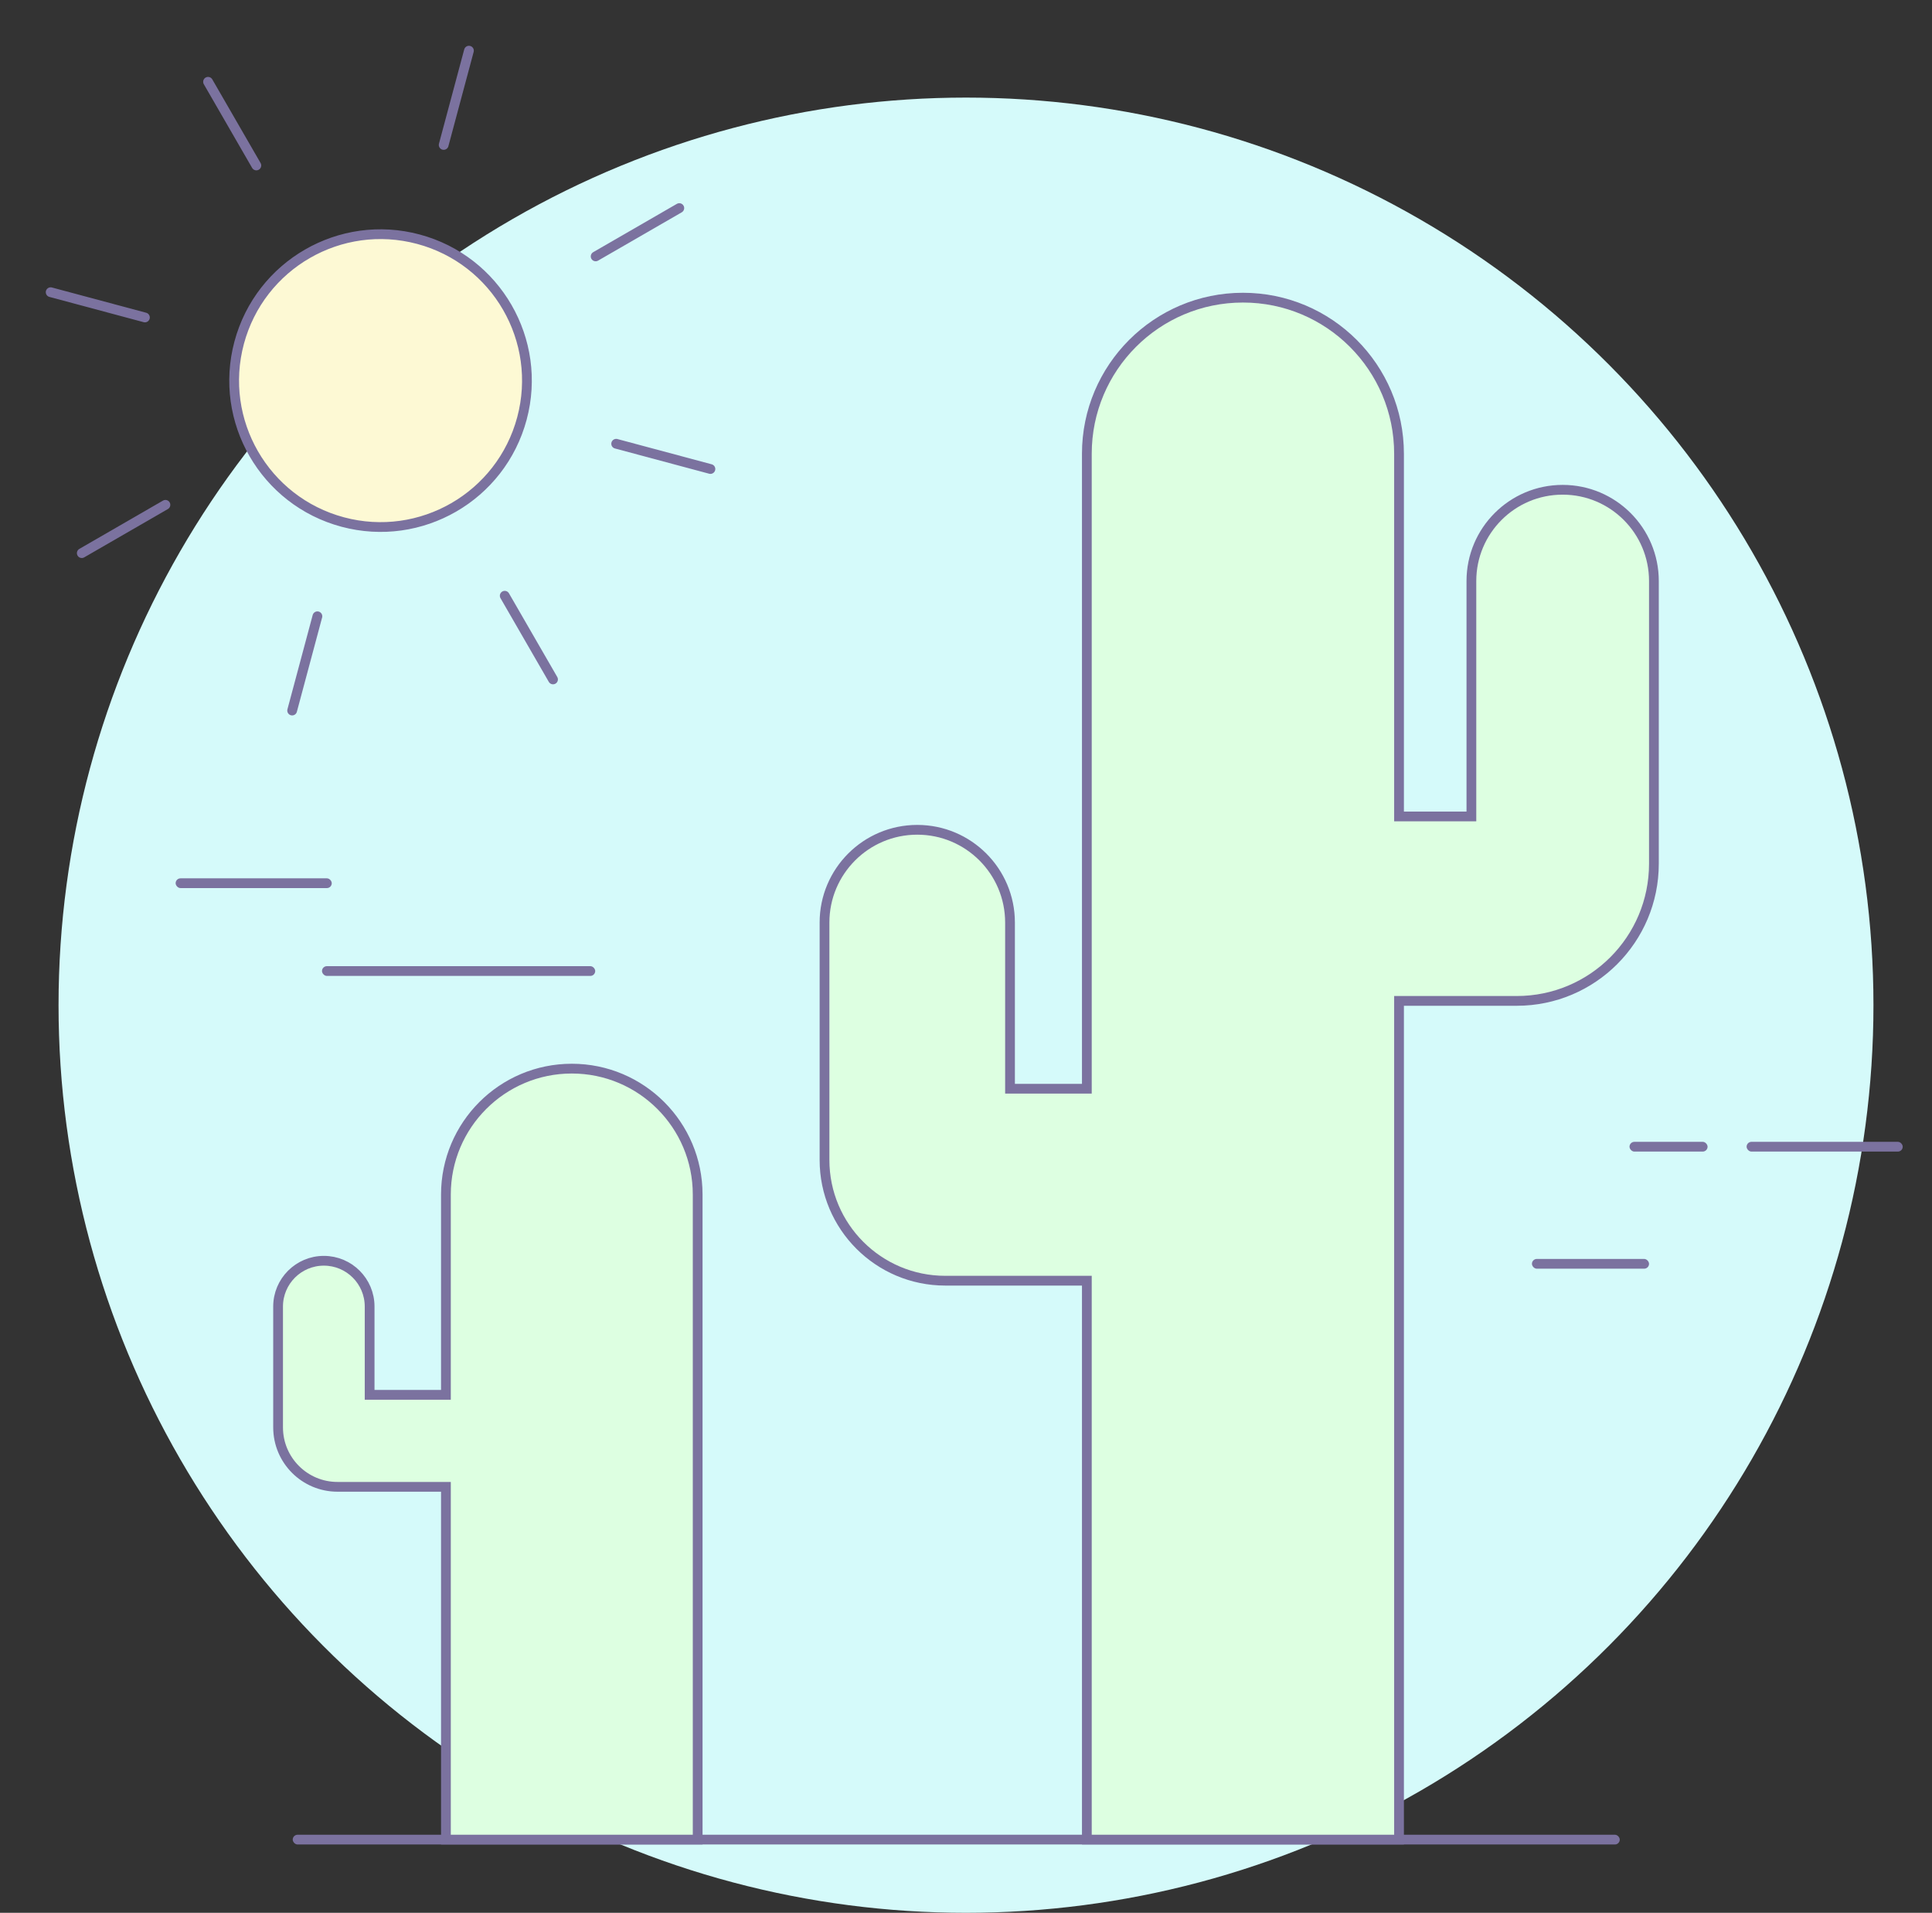 <svg width="198" height="196" viewBox="0 0 198 196" fill="none" xmlns="http://www.w3.org/2000/svg">
  <rect x="0" y="0" width="198" height="196" fill="#333333" stroke="none"/>
  <circle cx="99" cy="103" r="93" fill="#D5FAFA"/>
  <rect x="30" y="188" width="136" height="1" rx="0.5" fill="#7B729F"/>
  <path d="M143.879 102.559H143.379V103.059V188.5H111.385V131.729V131.229H110.885H96.873C90.04 131.229 84.5 125.689 84.5 118.855V94.532C84.5 89.282 88.756 85.027 94.005 85.027C99.255 85.027 103.511 89.282 103.511 94.532V111.059V111.559H104.011H110.885H111.385V111.059V46.499C111.385 37.664 118.547 30.5 127.382 30.5C136.217 30.5 143.379 37.662 143.379 46.497V83.16V83.66H143.879H150.295H150.795V83.16V59.539C150.795 54.373 154.982 50.186 160.147 50.186C165.313 50.186 169.5 54.373 169.5 59.539V88.502C169.5 96.265 163.207 102.559 155.444 102.559H143.879Z" fill="#DDFFE1" stroke="#7B729F"/>
  <path d="M45.2 142.924H45.7V142.424V122.402C45.7 115.277 51.476 109.5 58.6 109.5C65.725 109.5 71.5 115.275 71.5 122.4V188.5H45.7V152.851V152.351H45.2H34.59C31.227 152.351 28.5 149.624 28.5 146.26V133.877C28.5 131.287 30.6 129.187 33.19 129.187C35.781 129.187 37.881 131.287 37.881 133.877V142.424V142.924H38.381H45.2Z" fill="#DDFFE1" stroke="#7B729F"/>
  <path d="M35.118 53.489C43.12 55.633 51.345 50.884 53.489 42.882C55.633 34.88 50.884 26.655 42.882 24.511C34.88 22.367 26.655 27.116 24.511 35.118C22.367 43.12 27.116 51.345 35.118 53.489Z" fill="#FDF9D4" stroke="#7B729F" stroke-linecap="round" stroke-linejoin="round"/>
  <path d="M48.059 5.192L45.47 14.852" stroke="#7B729F" stroke-linecap="round" stroke-linejoin="round"/>
  <path d="M32.529 63.148L29.941 72.807" stroke="#7B729F" stroke-linecap="round" stroke-linejoin="round"/>
  <path d="M72.807 48.058L63.148 45.47" stroke="#7B729F" stroke-linecap="round" stroke-linejoin="round"/>
  <path d="M14.852 32.53L5.192 29.941" stroke="#7B729F" stroke-linecap="round" stroke-linejoin="round"/>
  <path d="M69.618 21.322L61.045 26.272" stroke="#7B729F" stroke-linecap="round" stroke-linejoin="round"/>
  <path d="M16.954 51.728L8.381 56.678" stroke="#7B729F" stroke-linecap="round" stroke-linejoin="round"/>
  <path d="M56.677 69.619L51.727 61.045" stroke="#7B729F" stroke-linecap="round" stroke-linejoin="round"/>
  <path d="M26.272 16.955L21.322 8.381" stroke="#7B729F" stroke-linecap="round" stroke-linejoin="round"/>
  <rect x="18" y="90" width="16" height="1" rx="0.5" fill="#7B729F"/>
  <rect x="179" y="117" width="16" height="1" rx="0.5" fill="#7B729F"/>
  <rect x="167" y="117" width="8" height="1" rx="0.5" fill="#7B729F"/>
  <rect x="157" y="129" width="12" height="1" rx="0.5" fill="#7B729F"/>
  <rect x="33" y="99" width="28" height="1" rx="0.5" fill="#7B729F"/>
</svg>
